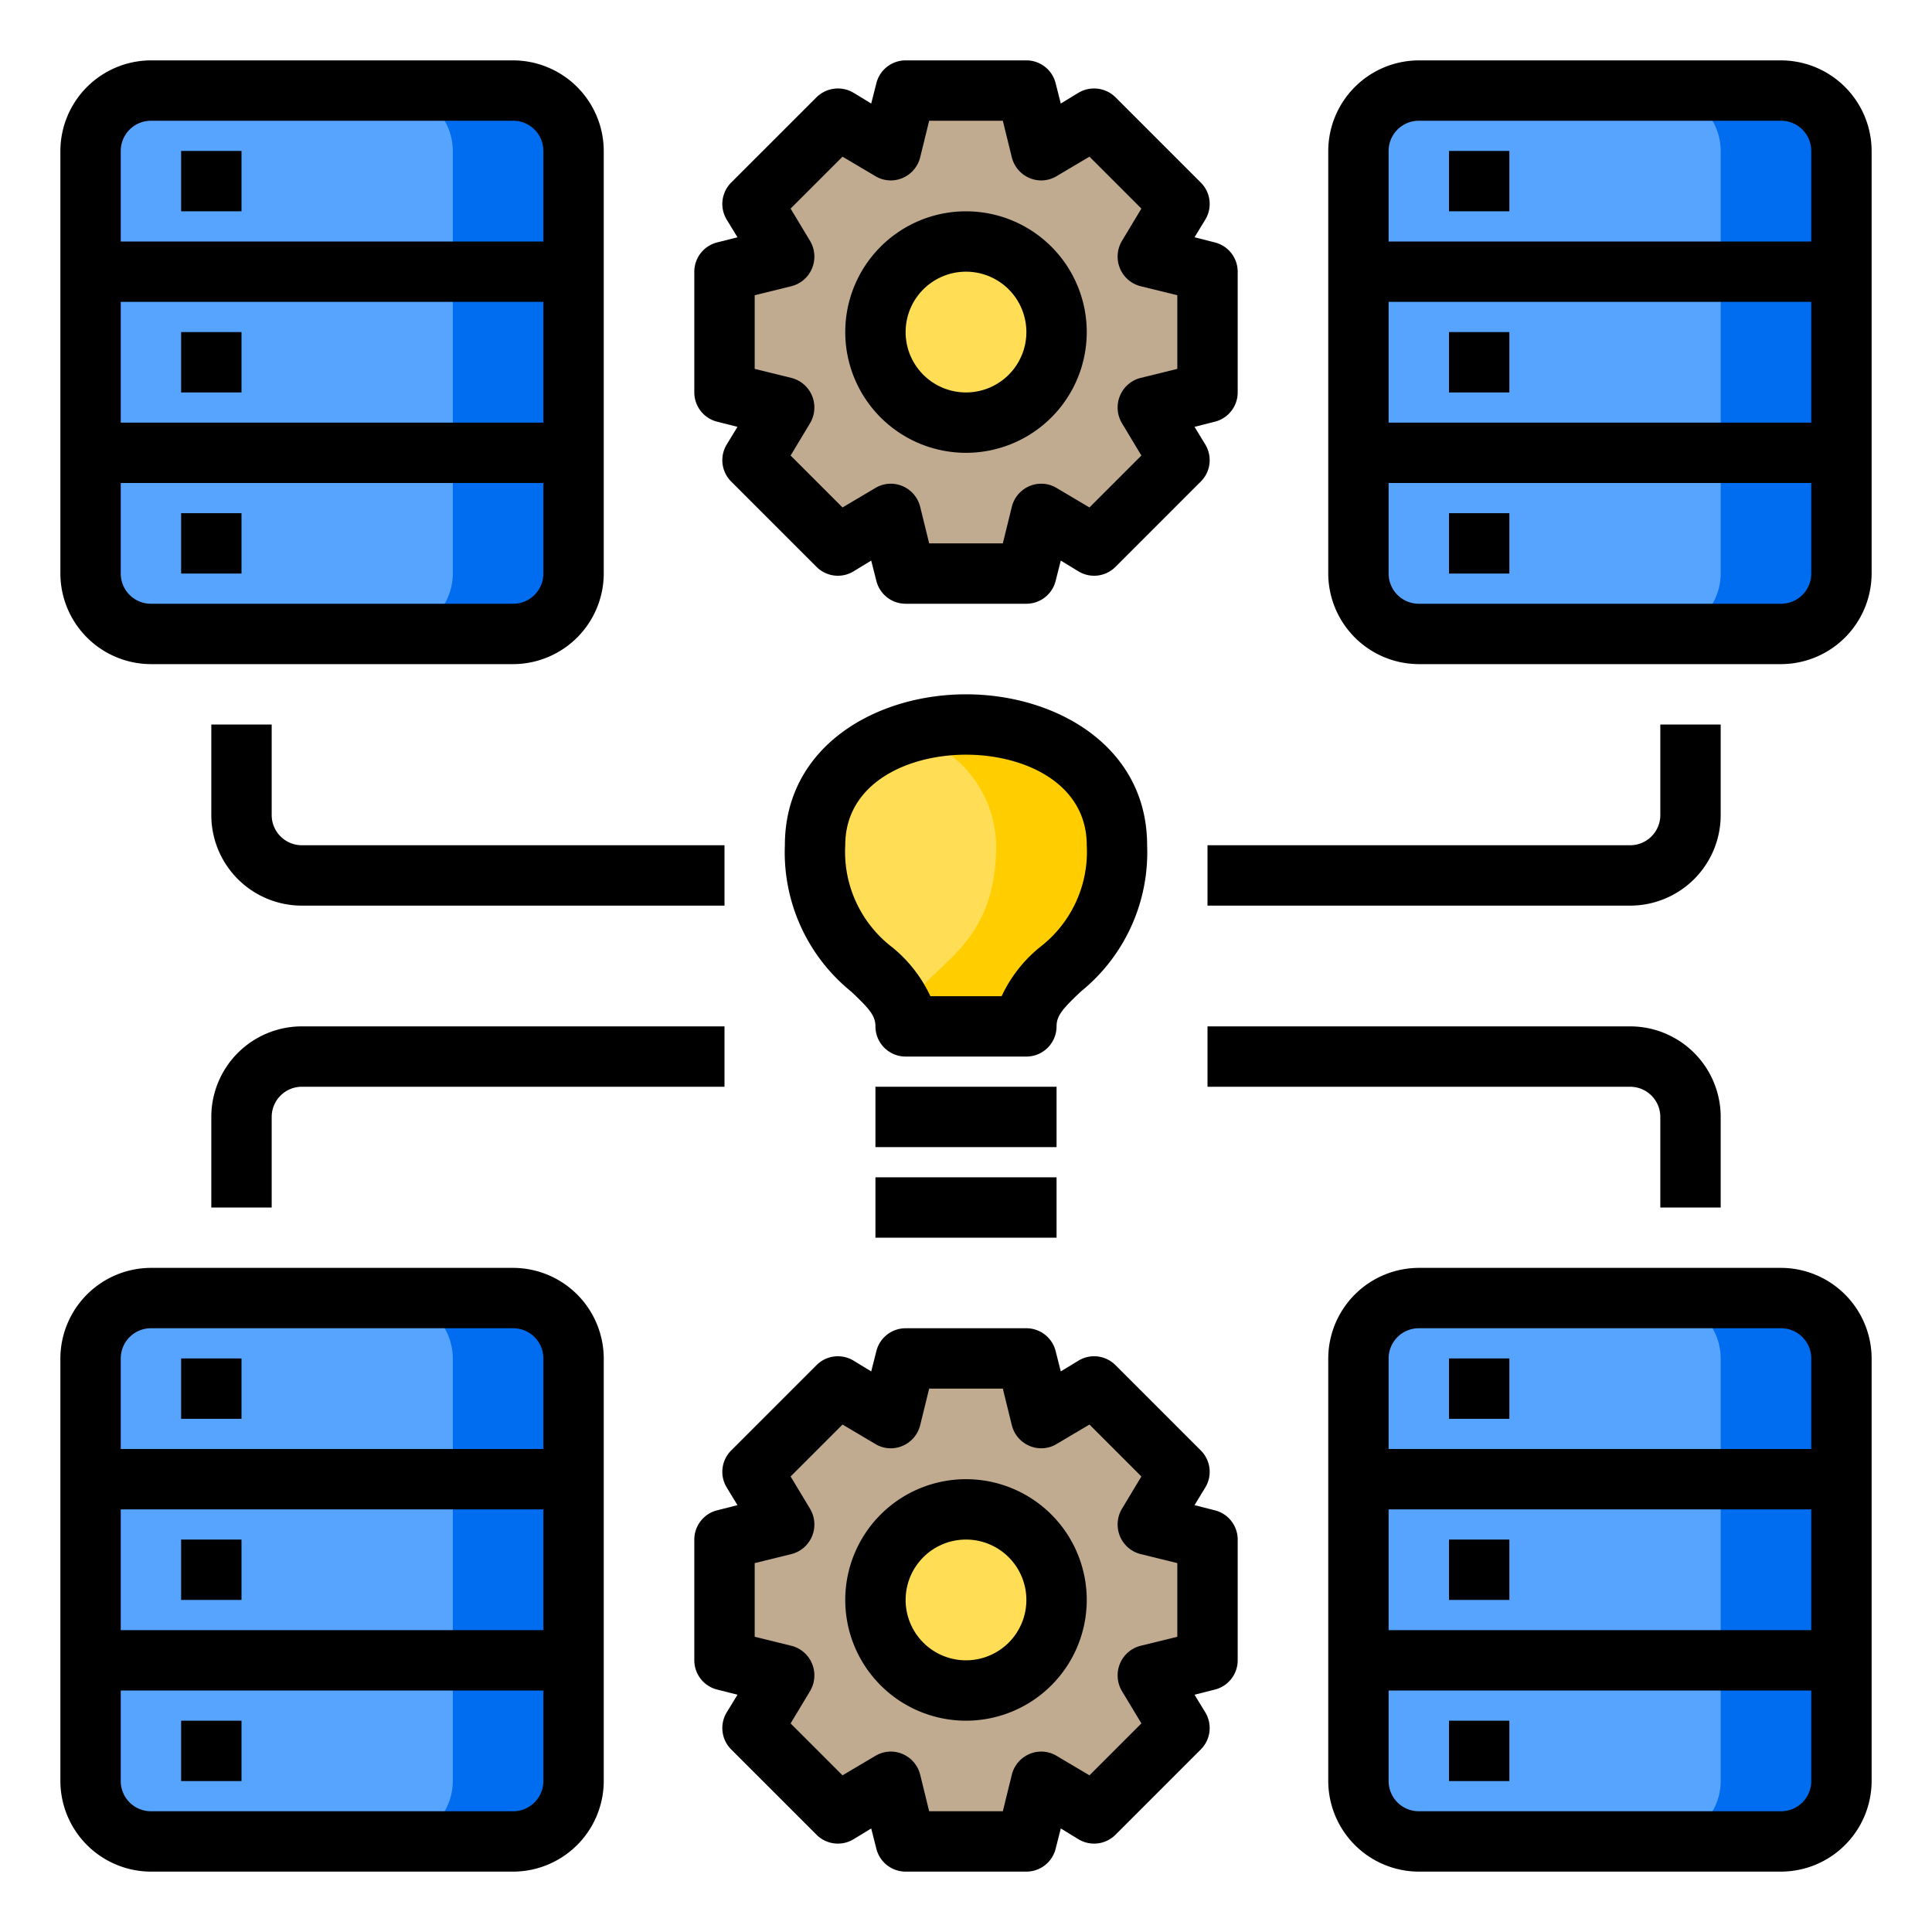 <svg height="512" viewBox="0 0 64 64" width="512" xmlns="http://www.w3.org/2000/svg"><g id="bigdata"><path d="m61 55v4a2.006 2.006 0 0 1 -2 2h-12a2.006 2.006 0 0 1 -2-2v-4z" fill="#57a4ff"/><path d="m45 49h16v6h-16z" fill="#57a4ff"/><path d="m61 45v4h-16v-4a2.006 2.006 0 0 1 2-2h12a2.006 2.006 0 0 1 2 2z" fill="#57a4ff"/><path d="m61 15v4a2.006 2.006 0 0 1 -2 2h-12a2.006 2.006 0 0 1 -2-2v-4z" fill="#57a4ff"/><path d="m45 9h16v6h-16z" fill="#57a4ff"/><path d="m61 5v4h-16v-4a2.006 2.006 0 0 1 2-2h12a2.006 2.006 0 0 1 2 2z" fill="#57a4ff"/><path d="m61 15v4a2.006 2.006 0 0 1 -2 2h-4a2.006 2.006 0 0 0 2-2v-4z" fill="#006df0"/><path d="m57 9h4v6h-4z" fill="#006df0"/><path d="m61 5v4h-4v-4a2.006 2.006 0 0 0 -2-2h4a2.006 2.006 0 0 1 2 2z" fill="#006df0"/><path d="m40 55-1.98.49 1.05 1.75-2.83 2.83-1.75-1.05-.49 1.98h-4l-.49-1.98-1.75 1.05-2.83-2.83 1.05-1.75-1.98-.49v-4l1.98-.49-1.05-1.75 2.83-2.83 1.75 1.05.49-1.98h4l.49 1.98 1.75-1.05 2.83 2.83-1.05 1.75 1.98.49z" fill="#c0ab91"/><path d="m40 13-1.98.49 1.05 1.75-2.83 2.83-1.75-1.05-.49 1.98h-4l-.49-1.98-1.75 1.05-2.83-2.83 1.05-1.75-1.98-.49v-4l1.98-.49-1.05-1.75 2.83-2.83 1.75 1.05.49-1.98h4l.49 1.98 1.75-1.05 2.83 2.83-1.05 1.75 1.98.49z" fill="#c0ab91"/><path d="m32 24c2.59 0 5 1.41 5 4 0 4-3 4-3 6h-4c0-2-3-2-3-6 0-2.59 2.41-4 5-4z" fill="#ffde55"/><circle cx="32" cy="11" fill="#ffde55" r="3"/><circle cx="32" cy="53" fill="#ffde55" r="3"/><path d="m19 55v4a2.006 2.006 0 0 1 -2 2h-12a2.006 2.006 0 0 1 -2-2v-4z" fill="#57a4ff"/><path d="m3 49h16v6h-16z" fill="#57a4ff"/><path d="m19 45v4h-16v-4a2.006 2.006 0 0 1 2-2h12a2.006 2.006 0 0 1 2 2z" fill="#57a4ff"/><path d="m19 15v4a2.006 2.006 0 0 1 -2 2h-12a2.006 2.006 0 0 1 -2-2v-4z" fill="#57a4ff"/><path d="m3 9h16v6h-16z" fill="#57a4ff"/><path d="m19 5v4h-16v-4a2.006 2.006 0 0 1 2-2h12a2.006 2.006 0 0 1 2 2z" fill="#57a4ff"/><g fill="#006df0"><path d="m19 15v4a2.006 2.006 0 0 1 -2 2h-4a2.006 2.006 0 0 0 2-2v-4z"/><path d="m15 9h4v6h-4z"/><path d="m19 5v4h-4v-4a2.006 2.006 0 0 0 -2-2h4a2.006 2.006 0 0 1 2 2z"/><path d="m61 55v4a2.006 2.006 0 0 1 -2 2h-4a2.006 2.006 0 0 0 2-2v-4z"/><path d="m57 49h4v6h-4z"/><path d="m61 45v4h-4v-4a2.006 2.006 0 0 0 -2-2h4a2.006 2.006 0 0 1 2 2z"/><path d="m19 55v4a2.006 2.006 0 0 1 -2 2h-4a2.006 2.006 0 0 0 2-2v-4z"/><path d="m15 49h4v6h-4z"/><path d="m19 45v4h-4v-4a2.006 2.006 0 0 0 -2-2h4a2.006 2.006 0 0 1 2 2z"/></g><path d="m37 28c0 4-3 4-3 6h-4c0-2 3-2 3-6a3.88 3.88 0 0 0 -3-3.7 6.54 6.54 0 0 1 2-.3c2.59 0 5 1.41 5 4z" fill="#ffcd00"/><path d="m6 11h2v2h-2z"/><path d="m6 5h2v2h-2z"/><path d="m17 2h-12a3.009 3.009 0 0 0 -3 3v14a3.009 3.009 0 0 0 3 3h12a3.009 3.009 0 0 0 3-3v-14a3.009 3.009 0 0 0 -3-3zm1 17a1 1 0 0 1 -1 1h-12a1 1 0 0 1 -1-1v-3h14zm0-5h-14v-4h14zm0-6h-14v-3a1 1 0 0 1 1-1h12a1 1 0 0 1 1 1z"/><path d="m6 17h2v2h-2z"/><path d="m48 11h2v2h-2z"/><path d="m59 2h-12a3.009 3.009 0 0 0 -3 3v14a3.009 3.009 0 0 0 3 3h12a3.009 3.009 0 0 0 3-3v-14a3.009 3.009 0 0 0 -3-3zm1 17a1 1 0 0 1 -1 1h-12a1 1 0 0 1 -1-1v-3h14zm0-5h-14v-4h14zm0-6h-14v-3a1 1 0 0 1 1-1h12a1 1 0 0 1 1 1z"/><path d="m48 5h2v2h-2z"/><path d="m48 17h2v2h-2z"/><path d="m6 51h2v2h-2z"/><path d="m17 42h-12a3.009 3.009 0 0 0 -3 3v14a3.009 3.009 0 0 0 3 3h12a3.009 3.009 0 0 0 3-3v-14a3.009 3.009 0 0 0 -3-3zm1 17a1 1 0 0 1 -1 1h-12a1 1 0 0 1 -1-1v-3h14zm0-5h-14v-4h14zm0-6h-14v-3a1 1 0 0 1 1-1h12a1 1 0 0 1 1 1z"/><path d="m6 45h2v2h-2z"/><path d="m6 57h2v2h-2z"/><path d="m48 51h2v2h-2z"/><path d="m59 42h-12a3.009 3.009 0 0 0 -3 3v14a3.009 3.009 0 0 0 3 3h12a3.009 3.009 0 0 0 3-3v-14a3.009 3.009 0 0 0 -3-3zm1 17a1 1 0 0 1 -1 1h-12a1 1 0 0 1 -1-1v-3h14zm0-5h-14v-4h14zm0-6h-14v-3a1 1 0 0 1 1-1h12a1 1 0 0 1 1 1z"/><path d="m48 45h2v2h-2z"/><path d="m48 57h2v2h-2z"/><path d="m24 28h-14a1 1 0 0 1 -1-1v-3h-2v3a3 3 0 0 0 3 3h14z"/><path d="m7 37v3h2v-3a1 1 0 0 1 1-1h14v-2h-14a3 3 0 0 0 -3 3z"/><path d="m57 24h-2v3a1 1 0 0 1 -1 1h-14v2h14a3 3 0 0 0 3-3z"/><path d="m57 40v-3a3 3 0 0 0 -3-3h-14v2h14a1 1 0 0 1 1 1v3z"/><path d="m32 49a4 4 0 1 0 4 4 4 4 0 0 0 -4-4zm0 6a2 2 0 1 1 2-2 2 2 0 0 1 -2 2z"/><path d="m40.24 50.03-.67-.17.36-.59a1 1 0 0 0 -.15-1.22l-2.83-2.83a1 1 0 0 0 -1.22-.15l-.59.36-.17-.67a1 1 0 0 0 -.97-.76h-4a1 1 0 0 0 -.97.76l-.17.67-.59-.36a1 1 0 0 0 -1.22.15l-2.83 2.83a1 1 0 0 0 -.15 1.22l.36.59-.67.17a1 1 0 0 0 -.76.97v4a1 1 0 0 0 .76.97l.67.17-.36.59a1 1 0 0 0 .15 1.22l2.83 2.83a1 1 0 0 0 1.22.15l.59-.36.17.67a1 1 0 0 0 .97.76h4a1 1 0 0 0 .97-.76l.17-.67.59.36a1 1 0 0 0 1.22-.15l2.83-2.83a1 1 0 0 0 .15-1.22l-.36-.59.67-.17a1 1 0 0 0 .76-.97v-4a1 1 0 0 0 -.76-.97zm-1.24 4.19-1.22.3a1.007 1.007 0 0 0 -.68.59 1.019 1.019 0 0 0 .06.9l.65 1.08-1.72 1.72-1.08-.64a.989.989 0 0 0 -.9-.07 1.007 1.007 0 0 0 -.59.68l-.3 1.22h-2.44l-.3-1.22a1.007 1.007 0 0 0 -.59-.68.989.989 0 0 0 -.9.07l-1.08.64-1.72-1.72.65-1.08a1.019 1.019 0 0 0 .06-.9 1.007 1.007 0 0 0 -.68-.59l-1.22-.3v-2.44l1.22-.3a1.007 1.007 0 0 0 .68-.59 1.019 1.019 0 0 0 -.06-.9l-.65-1.08 1.72-1.72 1.08.64a.987.987 0 0 0 .9.07 1.007 1.007 0 0 0 .59-.68l.3-1.22h2.44l.3 1.22a1.007 1.007 0 0 0 .59.68.989.989 0 0 0 .9-.07l1.08-.64 1.72 1.72-.65 1.08a1.019 1.019 0 0 0 -.06.9 1.007 1.007 0 0 0 .68.59l1.22.3z"/><path d="m32 15a4 4 0 1 0 -4-4 4 4 0 0 0 4 4zm0-6a2 2 0 1 1 -2 2 2 2 0 0 1 2-2z"/><path d="m40.24 8.03-.67-.17.36-.59a1 1 0 0 0 -.15-1.22l-2.83-2.83a1.012 1.012 0 0 0 -1.22-.15l-.59.36-.17-.67a1 1 0 0 0 -.97-.76h-4a1 1 0 0 0 -.97.76l-.17.67-.59-.36a1.012 1.012 0 0 0 -1.22.15l-2.83 2.83a1 1 0 0 0 -.15 1.22l.36.59-.67.17a1 1 0 0 0 -.76.97v4a1 1 0 0 0 .76.97l.67.17-.36.59a1 1 0 0 0 .15 1.22l2.83 2.83a1 1 0 0 0 1.22.15l.59-.36.17.67a1 1 0 0 0 .97.76h4a1 1 0 0 0 .97-.76l.17-.67.59.36a1 1 0 0 0 1.22-.15l2.83-2.83a1 1 0 0 0 .15-1.22l-.36-.59.67-.17a1 1 0 0 0 .76-.97v-4a1 1 0 0 0 -.76-.97zm-1.24 4.19-1.22.3a1.007 1.007 0 0 0 -.68.59 1.019 1.019 0 0 0 .06.9l.65 1.08-1.72 1.72-1.08-.64a.989.989 0 0 0 -.9-.07 1.007 1.007 0 0 0 -.59.68l-.3 1.22h-2.44l-.3-1.22a1.007 1.007 0 0 0 -.59-.68.989.989 0 0 0 -.9.07l-1.08.64-1.72-1.72.65-1.08a1.019 1.019 0 0 0 .06-.9 1.007 1.007 0 0 0 -.68-.59l-1.22-.3v-2.44l1.22-.3a1.007 1.007 0 0 0 .68-.59 1.019 1.019 0 0 0 -.06-.9l-.65-1.08 1.72-1.72 1.08.64a.987.987 0 0 0 .9.07 1.007 1.007 0 0 0 .59-.68l.3-1.22h2.44l.3 1.22a1.007 1.007 0 0 0 .59.68.989.989 0 0 0 .9-.07l1.08-.64 1.72 1.72-.65 1.08a1.019 1.019 0 0 0 -.06.9 1.007 1.007 0 0 0 .68.59l1.22.3z"/><path d="m32 23c-2.98 0-6 1.72-6 5a5.929 5.929 0 0 0 2.2 4.85c.59.56.8.79.8 1.15a1 1 0 0 0 1 1h4a1 1 0 0 0 1-1c0-.36.21-.59.8-1.15a5.929 5.929 0 0 0 2.2-4.85c0-3.28-3.02-5-6-5zm2.43 8.39a4.593 4.593 0 0 0 -1.25 1.61h-2.36a4.593 4.593 0 0 0 -1.25-1.61 3.98 3.98 0 0 1 -1.57-3.39c0-2.06 2.07-3 4-3s4 .94 4 3a3.98 3.98 0 0 1 -1.57 3.39z"/><path d="m29 36h6v2h-6z"/><path d="m29 39h6v2h-6z"/></g></svg>